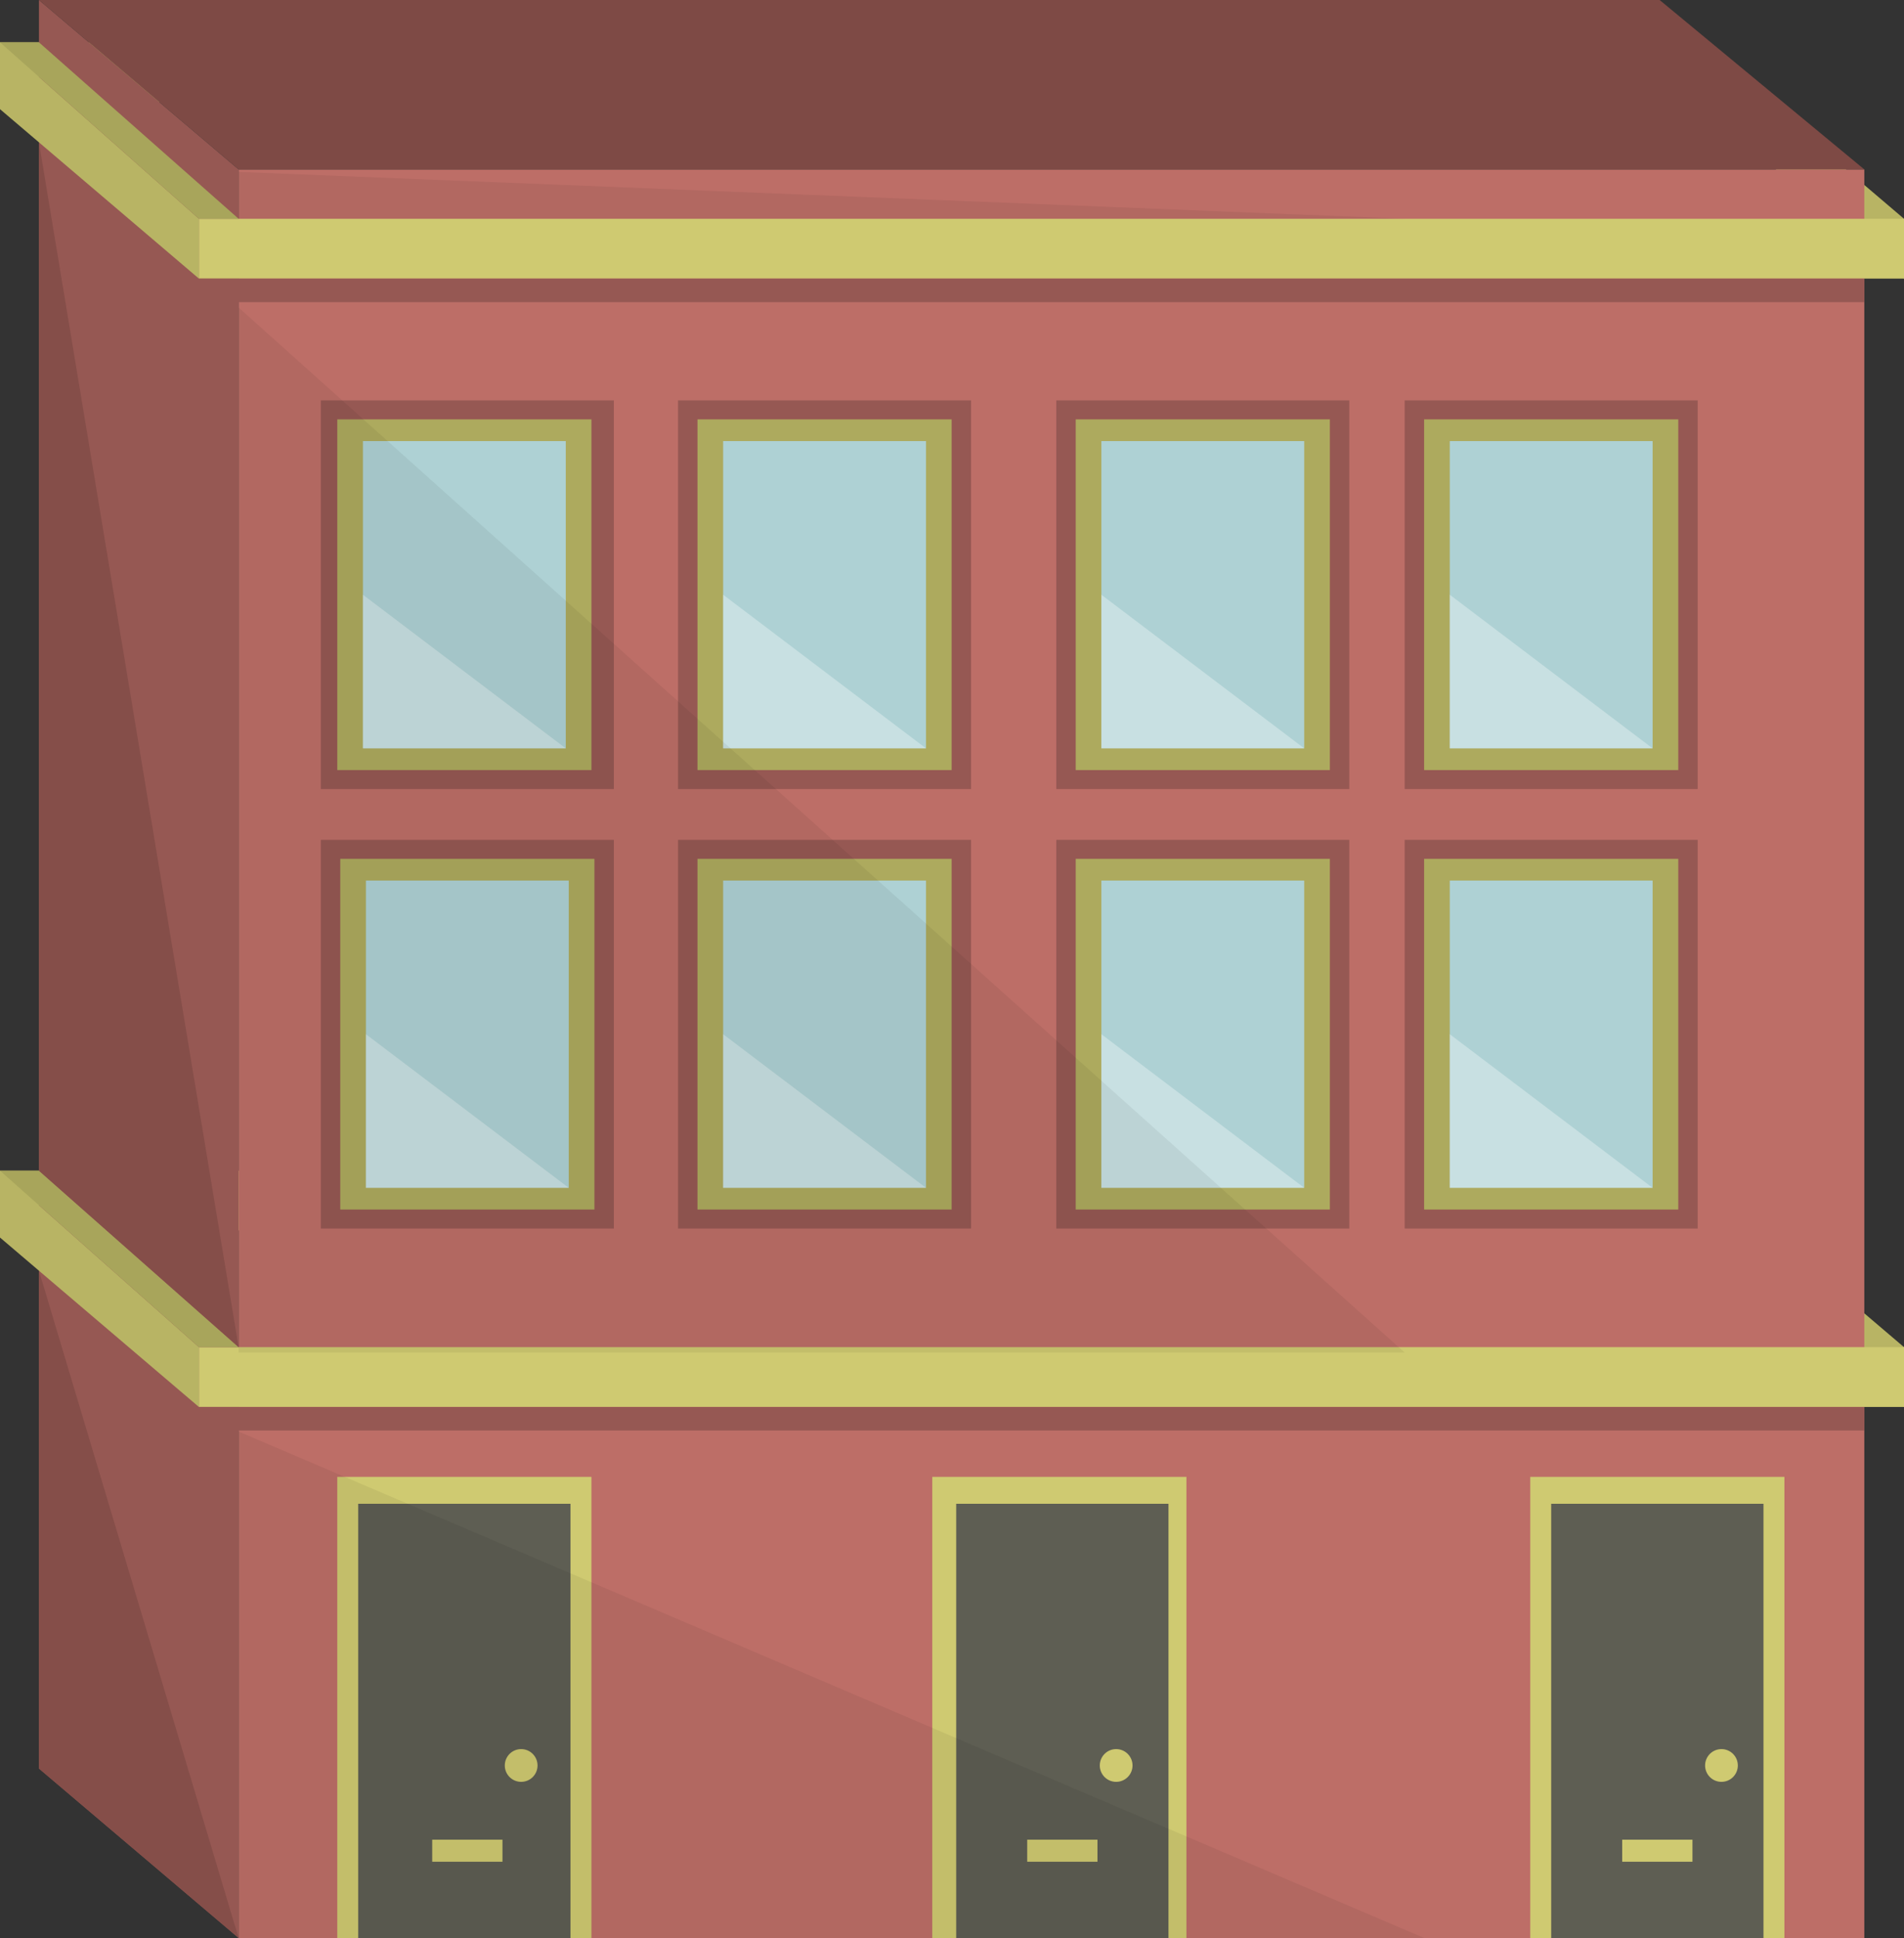 <?xml version="1.0" encoding="utf-8"?>
<!-- Generator: Adobe Illustrator 15.0.0, SVG Export Plug-In . SVG Version: 6.00 Build 0)  -->
<!DOCTYPE svg PUBLIC "-//W3C//DTD SVG 1.1//EN" "http://www.w3.org/Graphics/SVG/1.1/DTD/svg11.dtd">
<svg version="1.1" id="Layer_1" xmlns="http://www.w3.org/2000/svg" xmlns:xlink="http://www.w3.org/1999/xlink" x="0px" y="0px"
	 width="318.401px" height="324.003px" viewBox="0 0 318.401 324.003" enable-background="new 0 0 318.401 324.003"
	 xml:space="preserve">
<rect x="0" y="0" width="318.401" height="324.003" fill="#333333" stroke="none"/>
<rect y="195.722" fill="#B8B464" width="285.137" height="10"/>
<polygon fill="#B8B464" points="285.138,206.896 318.401,235.223 318.401,225.223 285.138,196.896 "/>
<rect y="7.078" fill="#B8B464" width="285.137" height="10"/>
<polygon fill="#B8B464" points="285.138,18.25 318.401,46.577 318.401,36.577 285.138,8.25 "/>
<polygon fill="#965853" points="6.514,295.676 39.901,324.002 39.901,28.327 6.514,0 "/>
<rect x="39.902" y="28.328" fill="#BD6E67" width="271.862" height="295.676"/>
<rect x="33.264" y="36.578" fill="#CFCA71" width="285.138" height="10"/>
<polygon fill="#B8B464" points="0,18.25 33.264,46.577 33.264,36.577 0,7.077 "/>
<polygon fill="#A8A55B" points="0,7.077 33.264,36.577 39.902,36.577 6.513,7.077 "/>
<rect x="33.264" y="225.222" fill="#CFCA71" width="285.138" height="10"/>
<rect x="33.264" y="235.222" fill="#965853" width="278.5" height="3.938"/>
<rect x="33.264" y="46.577" fill="#965853" width="278.5" height="3.938"/>
<polygon fill="#B8B464" points="0,206.896 33.264,235.223 33.264,225.223 0,195.723 "/>
<polygon fill="#A8A55B" points="0,195.723 33.264,225.223 39.902,225.223 6.513,195.723 "/>
<polygon fill="#7E4A45" points="311.765,28.327 39.902,28.327 6.514,0 277.536,0 "/>
<rect x="155.902" y="246.911" fill="#CFCA71" width="42.5" height="77.093"/>
<rect x="255.902" y="246.911" fill="#CFCA71" width="42.5" height="77.093"/>
<rect x="159.902" y="251.411" fill="#5E5E53" width="35.5" height="72.593"/>
<rect x="259.402" y="251.411" fill="#5E5E53" width="35.5" height="72.593"/>
<rect x="171.777" y="307.566" fill="#CFCA71" width="11.75" height="3.689"/>
<rect x="271.277" y="307.566" fill="#CFCA71" width="11.75" height="3.689"/>
<g>
	<path fill="#CFCA71" d="M189.39,295.161c0,1.512-1.227,2.738-2.738,2.738s-2.737-1.227-2.737-2.738s1.226-2.738,2.737-2.738
		S189.39,293.649,189.39,295.161"/>
	<rect x="56.402" y="246.911" fill="#CFCA71" width="42.5" height="77.093"/>
	<rect x="53.652" y="66.937" fill="#965853" width="49" height="64.982"/>
	<rect x="53.652" y="140.411" fill="#965853" width="49" height="64.983"/>
	<rect x="56.402" y="70.112" fill="#ADAA5E" width="42.5" height="58.632"/>
	<rect x="59.902" y="251.411" fill="#5E5E53" width="35.5" height="72.593"/>
	<rect x="72.277" y="307.566" fill="#CFCA71" width="11.75" height="3.689"/>
	<path fill="#CFCA71" d="M89.89,295.161c0,1.512-1.227,2.738-2.738,2.738s-2.737-1.227-2.737-2.738s1.226-2.738,2.737-2.738
		S89.89,293.649,89.89,295.161"/>
	<path fill="#CFCA71" d="M290.612,295.161c0,1.512-1.226,2.738-2.737,2.738c-1.511,0-2.737-1.227-2.737-2.738
		s1.227-2.738,2.737-2.738C289.387,292.422,290.612,293.649,290.612,295.161"/>
	<rect x="60.692" y="73.744" fill="#AED1D4" width="33.92" height="51.368"/>
	<g opacity="0.32">
		<g>
			<defs>
				<rect id="SVGID_1_" x="60.687" y="99.427" width="33.92" height="25.685"/>
			</defs>
			<clipPath id="SVGID_2_">
				<use xlink:href="#SVGID_1_"  overflow="visible"/>
			</clipPath>
			<polygon clip-path="url(#SVGID_2_)" fill="#FFFFFF" points="94.611,125.112 60.691,125.112 60.691,99.427 			"/>
		</g>
	</g>
	<rect x="113.389" y="66.937" fill="#965853" width="49" height="64.982"/>
	<rect x="113.389" y="140.411" fill="#965853" width="49" height="64.983"/>
	<rect x="116.639" y="70.112" fill="#ADAA5E" width="42.5" height="58.632"/>
	<rect x="120.929" y="73.744" fill="#AED1D4" width="33.92" height="51.368"/>
	<g opacity="0.32">
		<g>
			<defs>
				<rect id="SVGID_3_" x="120.927" y="99.427" width="33.92" height="25.685"/>
			</defs>
			<clipPath id="SVGID_4_">
				<use xlink:href="#SVGID_3_"  overflow="visible"/>
			</clipPath>
			<polygon clip-path="url(#SVGID_4_)" fill="#FFFFFF" points="154.849,125.112 120.929,125.112 120.929,99.427 			"/>
		</g>
	</g>
	<rect x="176.639" y="66.937" fill="#965853" width="49" height="64.982"/>
	<rect x="176.639" y="140.411" fill="#965853" width="49" height="64.983"/>
	<rect x="179.889" y="70.112" fill="#ADAA5E" width="42.5" height="58.632"/>
	<rect x="184.179" y="73.744" fill="#AED1D4" width="33.92" height="51.368"/>
	<g opacity="0.32">
		<g>
			<defs>
				<rect id="SVGID_5_" x="184.177" y="99.427" width="33.92" height="25.685"/>
			</defs>
			<clipPath id="SVGID_6_">
				<use xlink:href="#SVGID_5_"  overflow="visible"/>
			</clipPath>
			<polygon clip-path="url(#SVGID_6_)" fill="#FFFFFF" points="218.099,125.112 184.179,125.112 184.179,99.427 			"/>
		</g>
	</g>
	<rect x="234.902" y="66.937" fill="#965853" width="49" height="64.982"/>
	<rect x="238.152" y="70.112" fill="#ADAA5E" width="42.5" height="58.632"/>
	<rect x="242.442" y="73.744" fill="#AED1D4" width="33.92" height="51.368"/>
	<g opacity="0.32">
		<g>
			<defs>
				<rect id="SVGID_7_" x="242.437" y="99.427" width="33.92" height="25.685"/>
			</defs>
			<clipPath id="SVGID_8_">
				<use xlink:href="#SVGID_7_"  overflow="visible"/>
			</clipPath>
			<polygon clip-path="url(#SVGID_8_)" fill="#FFFFFF" points="276.361,125.112 242.441,125.112 242.441,99.427 			"/>
		</g>
	</g>
	<rect x="234.902" y="140.411" fill="#965853" width="49" height="64.983"/>
	<rect x="238.152" y="143.585" fill="#ADAA5E" width="42.5" height="58.632"/>
	<rect x="242.442" y="147.217" fill="#AED1D4" width="33.92" height="51.368"/>
	<g opacity="0.32">
		<g>
			<defs>
				<rect id="SVGID_9_" x="242.437" y="172.902" width="33.92" height="25.684"/>
			</defs>
			<clipPath id="SVGID_10_">
				<use xlink:href="#SVGID_9_"  overflow="visible"/>
			</clipPath>
			<polygon clip-path="url(#SVGID_10_)" fill="#FFFFFF" points="276.361,198.585 242.441,198.585 242.441,172.902 			"/>
		</g>
	</g>
	<rect x="116.639" y="143.585" fill="#ADAA5E" width="42.5" height="58.632"/>
	<rect x="120.929" y="147.217" fill="#AED1D4" width="33.92" height="51.368"/>
	<g opacity="0.32">
		<g>
			<defs>
				<rect id="SVGID_11_" x="120.927" y="172.902" width="33.92" height="25.684"/>
			</defs>
			<clipPath id="SVGID_12_">
				<use xlink:href="#SVGID_11_"  overflow="visible"/>
			</clipPath>
			<polygon clip-path="url(#SVGID_12_)" fill="#FFFFFF" points="154.849,198.585 120.929,198.585 120.929,172.902 			"/>
		</g>
	</g>
	<rect x="56.902" y="143.585" fill="#ADAA5E" width="42.5" height="58.632"/>
	<rect x="61.192" y="147.217" fill="#AED1D4" width="33.92" height="51.368"/>
	<g opacity="0.32">
		<g>
			<defs>
				<rect id="SVGID_13_" x="61.187" y="172.902" width="33.92" height="25.684"/>
			</defs>
			<clipPath id="SVGID_14_">
				<use xlink:href="#SVGID_13_"  overflow="visible"/>
			</clipPath>
			<polygon clip-path="url(#SVGID_14_)" fill="#FFFFFF" points="95.111,198.585 61.191,198.585 61.191,172.902 			"/>
		</g>
	</g>
	<rect x="179.889" y="143.585" fill="#ADAA5E" width="42.5" height="58.632"/>
	<rect x="184.179" y="147.217" fill="#AED1D4" width="33.92" height="51.368"/>
	<g opacity="0.32">
		<g>
			<defs>
				<rect id="SVGID_15_" x="184.177" y="172.902" width="33.92" height="25.684"/>
			</defs>
			<clipPath id="SVGID_16_">
				<use xlink:href="#SVGID_15_"  overflow="visible"/>
			</clipPath>
			<polygon clip-path="url(#SVGID_16_)" fill="#FFFFFF" points="218.099,198.585 184.179,198.585 184.179,172.902 			"/>
		</g>
	</g>
	<polygon fill="#854E49" points="6.514,23.797 39.901,225.223 6.514,195.723 	"/>
	<polygon fill="#854E49" points="6.514,212.443 39.901,324.003 6.514,295.675 	"/>
	<g opacity="0.06">
		<g>
			<defs>
				<rect id="SVGID_17_" x="39.897" y="239.336" width="198.25" height="84.667"/>
			</defs>
			<clipPath id="SVGID_18_">
				<use xlink:href="#SVGID_17_"  overflow="visible"/>
			</clipPath>
			<polygon clip-path="url(#SVGID_18_)" points="39.902,239.336 39.902,324.002 238.151,324.002 			"/>
		</g>
	</g>
	<g opacity="0.06">
		<g>
			<defs>
				<rect id="SVGID_19_" x="39.897" y="51.417" width="195" height="174.708"/>
			</defs>
			<clipPath id="SVGID_20_">
				<use xlink:href="#SVGID_19_"  overflow="visible"/>
			</clipPath>
			<polygon clip-path="url(#SVGID_20_)" points="39.902,51.417 234.901,226.125 39.902,226.125 			"/>
		</g>
	</g>
	<g opacity="0.06">
		<g>
			<defs>
				<rect id="SVGID_21_" x="39.897" y="28.744" width="195" height="7.834"/>
			</defs>
			<clipPath id="SVGID_22_">
				<use xlink:href="#SVGID_21_"  overflow="visible"/>
			</clipPath>
			<polygon clip-path="url(#SVGID_22_)" points="39.902,28.744 234.901,36.577 39.902,36.577 			"/>
		</g>
	</g>
</g>
</svg>
